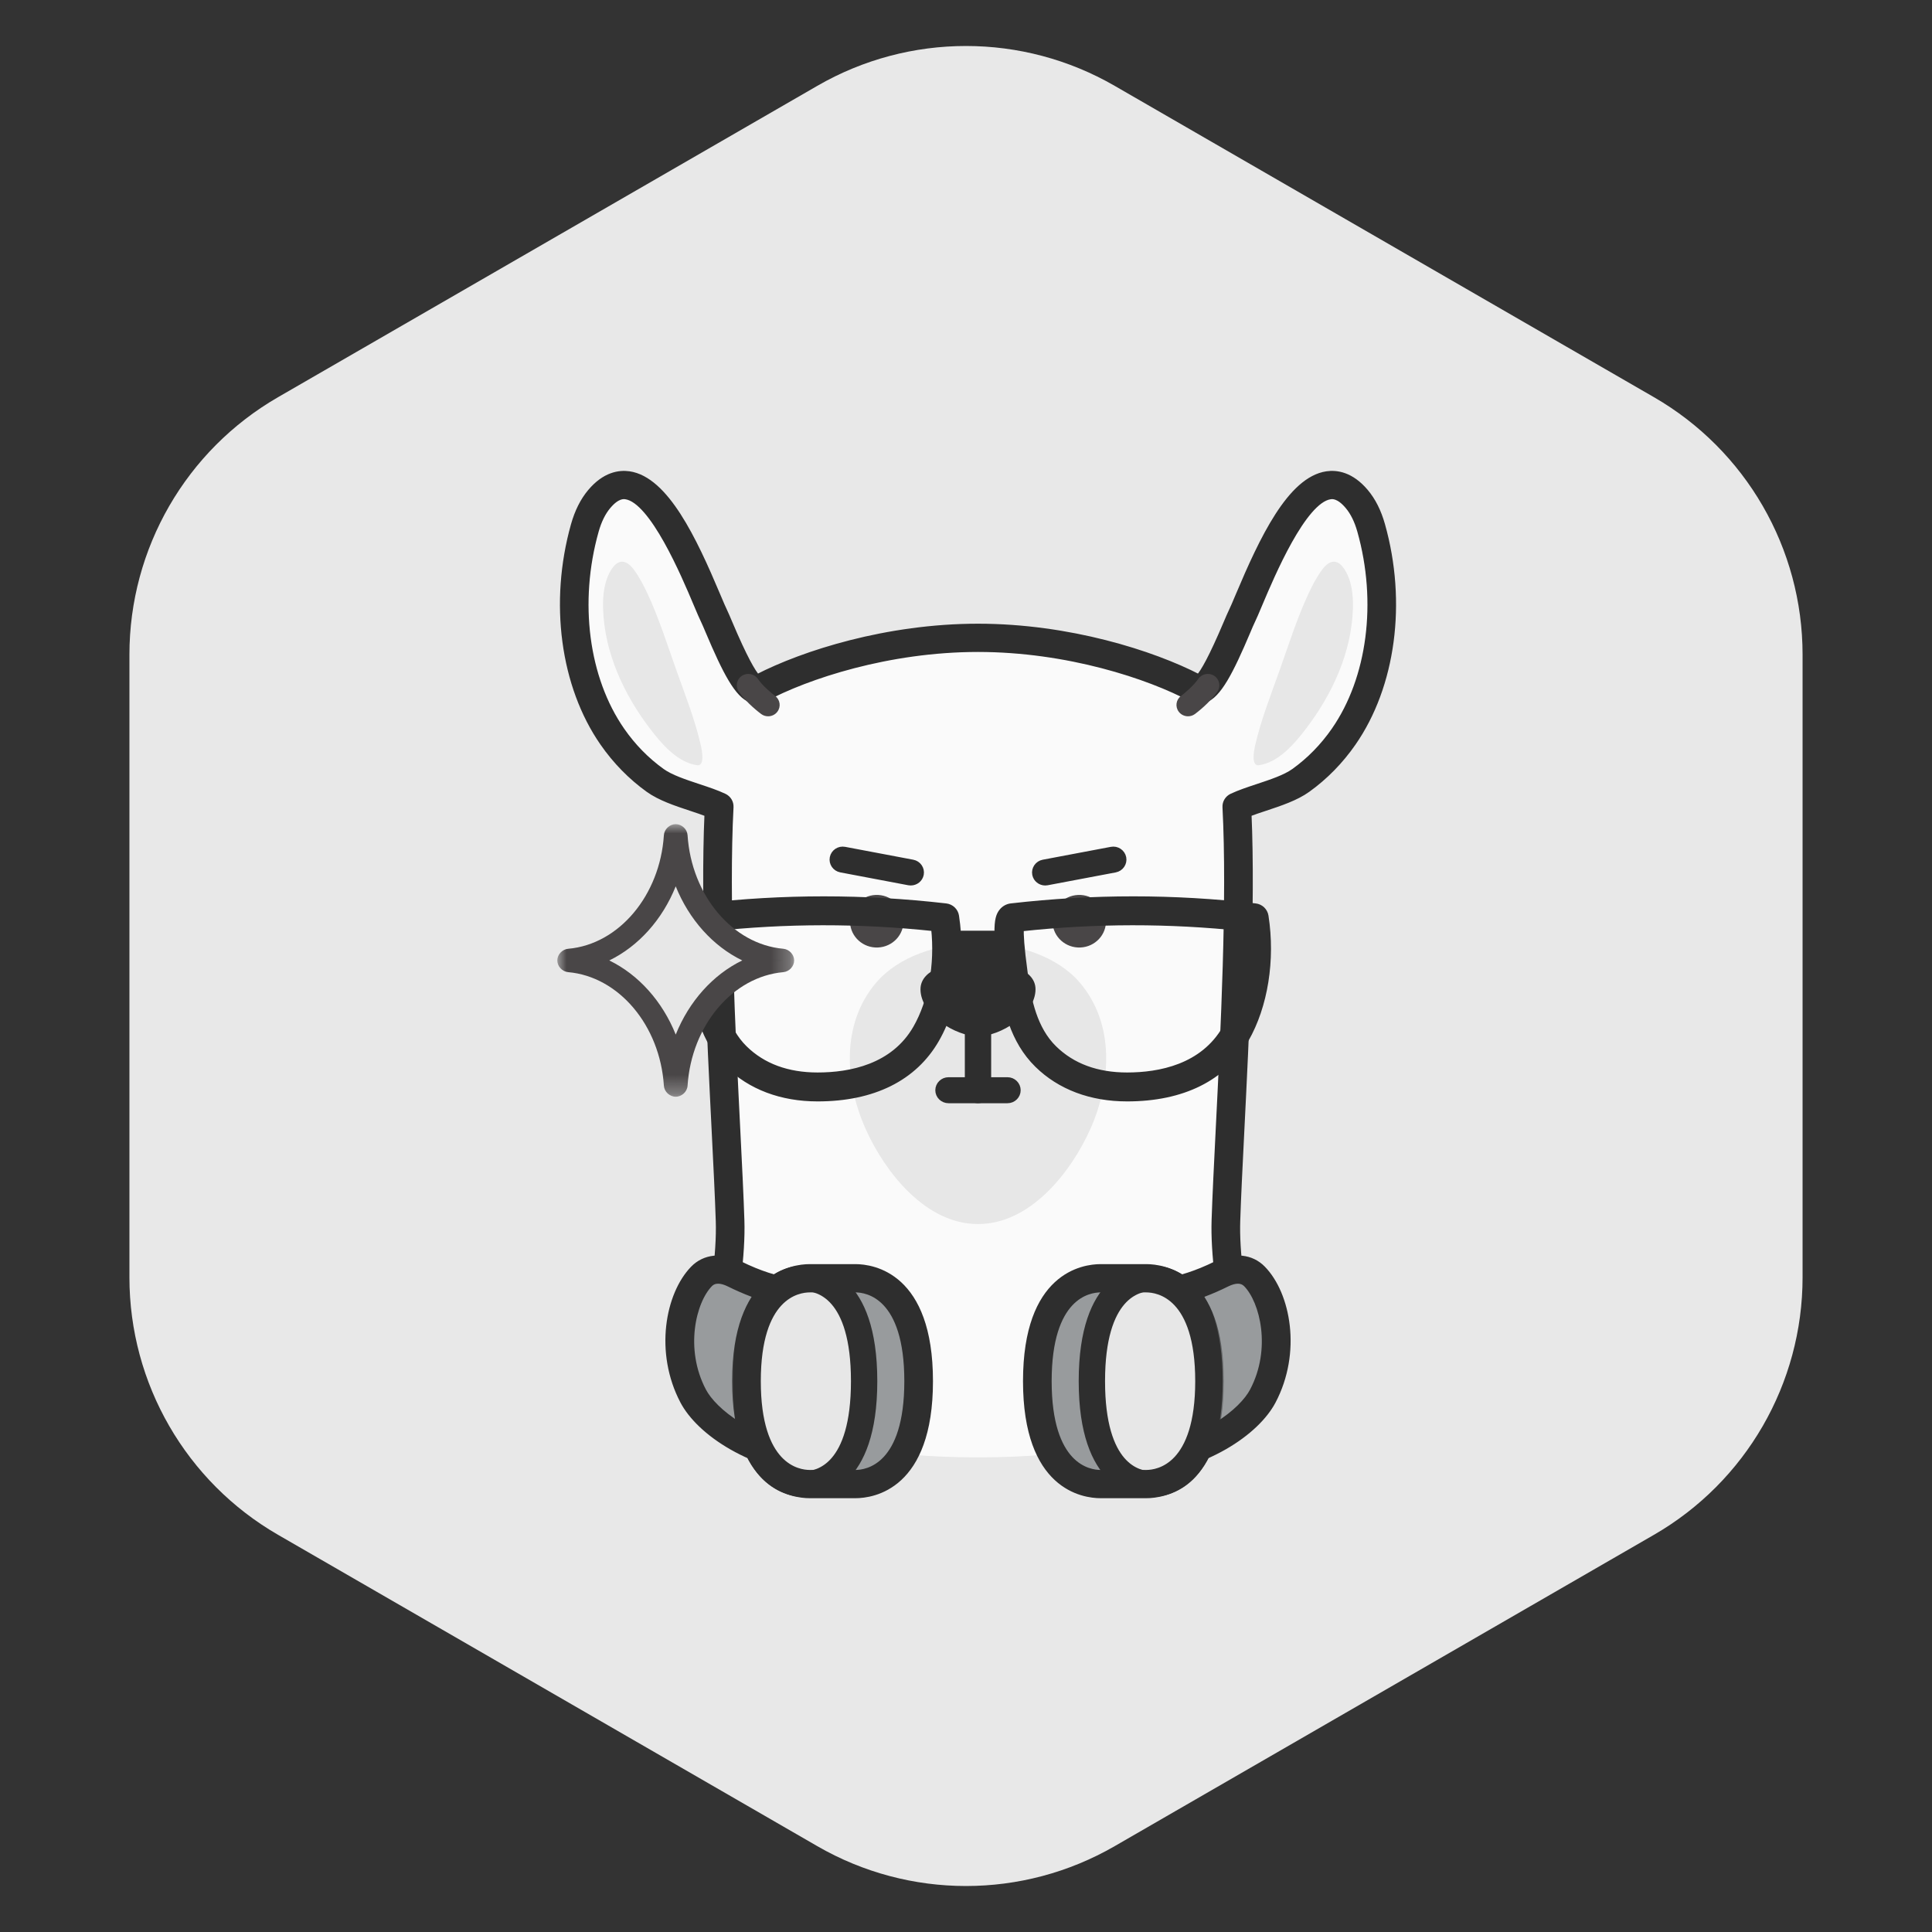 <?xml version="1.0" encoding="UTF-8"?>
<svg width="104px" height="104px" viewBox="0 0 104 104" version="1.1" xmlns="http://www.w3.org/2000/svg" xmlns:xlink="http://www.w3.org/1999/xlink">
    <rect x="0" y="0" width="104" height="104" fill="#333333" stroke="none"/>
    <title>ssl_badge_3_deactive</title>
    <defs>
        <polygon id="path-1" points="0 0 47 0 47 50 0 50"></polygon>
        <polygon id="path-3" points="0 0 12 0 12 14 0 14"></polygon>
        <polygon id="path-5" points="0 0 12 0 12 14 0 14"></polygon>
        <polygon id="path-7" points="0 0 12.749 0 12.749 14.672 0 14.672"></polygon>
    </defs>
    <g id="ssl_badge_3_deactive" stroke="none" stroke-width="1" fill="none" fill-rule="evenodd">
        <g id="Group-46">
            <path d="M60,4.619 L89.033,21.381 C93.984,24.239 97.033,29.521 97.033,35.238 L97.033,68.762 C97.033,74.479 93.984,79.761 89.033,82.619 L60,99.381 C55.05,102.239 48.95,102.239 44,99.381 L14.967,82.619 C10.016,79.761 6.967,74.479 6.967,68.762 L6.967,35.238 C6.967,29.521 10.016,24.239 14.967,21.381 L44,4.619 C48.95,1.761 55.05,1.761 60,4.619 Z" id="Mask-Copy-3" fill="#E8E8E8"></path>
            <g id="Group-43" opacity="0.8" transform="translate(29, 24)">
                <path d="M8.563,17.197 C7.484,17.065 6.62,16.052 5.98,15.211 C4.578,13.369 3.542,11.136 3.465,8.78 C3.44,8.034 3.525,7.248 3.928,6.631 C4.053,6.441 4.227,6.259 4.447,6.238 C4.725,6.211 4.96,6.446 5.13,6.678 C5.417,7.069 5.646,7.505 5.852,7.949 C6.473,9.28 6.916,10.691 7.409,12.079 C7.881,13.406 8.403,14.72 8.721,16.097 C8.8,16.444 8.933,17.197 8.563,17.197" id="Fill-1" fill="#FBD1B9"></path>
                <path d="M11.5,51.235 C11.5,51.235 13.136,54.45 23.646,54.45 C34.157,54.45 35.792,51.235 35.792,51.235 L34.755,40.321 L16.746,41.997 L11.5,51.235 Z" id="Fill-3" fill="#FFFFFF"></path>
                <path d="M37.853,48.825 C37.34,46.287 36.93,43.654 36.992,41.716 C37.149,36.827 37.93,26.135 37.577,19.415 C38.549,18.96 40.133,18.649 41.024,18.009 C41.914,17.369 42.695,16.569 43.33,15.653 C45.53,12.487 45.846,8.094 44.811,4.421 C44.652,3.857 44.411,3.311 44.032,2.86 C41.312,-0.367 38.55,7.76 37.827,9.218 C37.563,9.749 36.169,13.484 35.444,13.094 C33.235,11.906 28.766,10.335 23.646,10.335 C18.527,10.335 14.057,11.906 11.849,13.094 C11.124,13.484 9.729,9.749 9.465,9.218 C8.742,7.76 5.979,-0.367 3.26,2.86 C2.88,3.311 2.64,3.857 2.481,4.421 C1.446,8.094 1.763,12.487 3.962,15.653 C4.597,16.569 5.377,17.369 6.268,18.009 C7.159,18.649 8.744,18.96 9.715,19.415 C9.362,26.135 10.143,36.827 10.301,41.716 C10.367,43.798 9.889,46.682 9.323,49.39" id="Fill-5" fill="#FFFFFF"></path>
                <g id="Group-9">
                    <mask id="mask-2" fill="white">
                        <use xlink:href="#path-1"></use>
                    </mask>
                    <g id="Clip-8"></g>
                    <path d="M9.324,50 C9.283,50 9.24,49.996 9.198,49.988 C8.862,49.919 8.646,49.597 8.715,49.267 C9.418,45.898 9.734,43.434 9.68,41.735 C9.639,40.455 9.555,38.791 9.459,36.864 C9.202,31.738 8.853,24.772 9.073,19.81 C8.81,19.709 8.512,19.609 8.203,19.507 C7.38,19.234 6.528,18.952 5.901,18.502 C4.957,17.823 4.131,16.981 3.449,15.998 C1.31,12.919 0.71,8.421 1.882,4.258 C2.088,3.531 2.382,2.947 2.781,2.471 C3.562,1.544 4.346,1.443 4.871,1.519 C6.843,1.811 8.357,5.031 9.62,8.026 C9.79,8.428 9.927,8.753 10.024,8.95 C10.072,9.048 10.157,9.246 10.267,9.507 C11.084,11.439 11.527,12.185 11.765,12.445 C14.248,11.164 18.754,9.724 23.646,9.724 C28.538,9.724 33.044,11.164 35.526,12.445 C35.765,12.186 36.206,11.44 37.023,9.51 C37.135,9.248 37.219,9.048 37.269,8.95 C37.366,8.753 37.502,8.428 37.672,8.026 C38.936,5.03 40.449,1.811 42.42,1.519 C42.947,1.442 43.73,1.544 44.511,2.47 C44.91,2.945 45.204,3.529 45.409,4.258 C46.582,8.42 45.983,12.919 43.843,15.998 C43.16,16.981 42.336,17.823 41.39,18.502 C40.764,18.952 39.913,19.234 39.09,19.507 C38.781,19.609 38.483,19.709 38.219,19.81 C38.438,24.772 38.09,31.737 37.833,36.861 C37.737,38.789 37.653,40.455 37.612,41.736 C37.561,43.344 37.839,45.623 38.463,48.705 C38.529,49.036 38.31,49.358 37.974,49.424 C37.632,49.49 37.311,49.274 37.244,48.944 C36.602,45.77 36.316,43.399 36.37,41.697 C36.412,40.406 36.495,38.735 36.592,36.801 C36.855,31.554 37.215,24.368 36.956,19.447 C36.944,19.2 37.083,18.971 37.31,18.865 C37.717,18.674 38.191,18.516 38.693,18.35 C39.426,18.107 40.185,17.855 40.657,17.516 C41.488,16.919 42.215,16.177 42.817,15.309 C44.755,12.519 45.29,8.409 44.212,4.584 C44.054,4.026 43.839,3.589 43.553,3.249 C43.057,2.661 42.716,2.711 42.606,2.727 C41.163,2.94 39.461,6.975 38.82,8.493 C38.638,8.926 38.49,9.274 38.386,9.486 C38.342,9.572 38.268,9.748 38.171,9.979 C37.237,12.184 36.592,13.427 35.858,13.681 C35.617,13.765 35.363,13.746 35.146,13.63 C32.842,12.391 28.449,10.945 23.646,10.945 C18.843,10.945 14.449,12.391 12.147,13.63 C11.929,13.746 11.676,13.765 11.434,13.681 C10.7,13.427 10.054,12.183 9.12,9.976 C9.023,9.747 8.95,9.572 8.907,9.485 C8.802,9.274 8.655,8.926 8.472,8.494 C7.832,6.975 6.129,2.94 4.686,2.727 C4.576,2.711 4.234,2.66 3.738,3.249 C3.453,3.589 3.237,4.026 3.079,4.584 C2.002,8.409 2.536,12.519 4.475,15.309 C5.077,16.177 5.804,16.919 6.635,17.516 C7.107,17.855 7.866,18.107 8.6,18.35 C9.102,18.516 9.576,18.674 9.982,18.865 C10.21,18.971 10.349,19.2 10.336,19.447 C10.076,24.369 10.437,31.556 10.699,36.804 C10.796,38.737 10.88,40.406 10.921,41.697 C10.979,43.493 10.655,46.049 9.932,49.512 C9.871,49.801 9.613,50 9.324,50" id="Fill-7" stroke="#000000" stroke-width="0.3" fill="#000000" mask="url(#mask-2)"></path>
                </g>
                <path d="M8.562,17.197 C7.485,17.065 6.62,16.052 5.98,15.211 C4.578,13.369 3.541,11.136 3.465,8.78 C3.44,8.034 3.525,7.248 3.928,6.631 C4.053,6.441 4.227,6.259 4.446,6.238 C4.724,6.211 4.96,6.446 5.13,6.678 C5.417,7.069 5.645,7.505 5.852,7.949 C6.473,9.28 6.915,10.691 7.409,12.079 C7.881,13.406 8.402,14.72 8.72,16.097 C8.8,16.444 8.932,17.197 8.562,17.197" id="Fill-10" fill="#E7E7E7"></path>
                <path d="M38.73,17.197 C39.807,17.065 40.672,16.052 41.312,15.211 C42.714,13.369 43.75,11.136 43.827,8.78 C43.852,8.034 43.767,7.248 43.364,6.631 C43.239,6.441 43.065,6.259 42.845,6.238 C42.567,6.211 42.332,6.446 42.162,6.678 C41.875,7.069 41.647,7.505 41.44,7.949 C40.819,9.28 40.376,10.691 39.883,12.079 C39.411,13.406 38.89,14.72 38.571,16.097 C38.492,16.444 38.36,17.197 38.73,17.197" id="Fill-12" fill="#E7E7E7"></path>
                <path d="M10.529,44.572 C12.627,45.611 14.139,45.745 15.41,45.553 C15.408,48.627 15.405,51.701 15.403,54.776 C11.618,54.437 9.077,52.598 8.314,51.149 C6.981,48.618 7.704,45.793 8.763,44.71 C9.114,44.349 9.707,44.165 10.529,44.572" id="Fill-14" fill="#84888B"></path>
                <path d="M9.657,44.951 C9.478,44.951 9.329,45.011 9.211,45.133 C8.317,46.048 7.681,48.617 8.866,50.868 C9.43,51.941 11.448,53.61 14.782,54.089 L14.788,46.228 C13.371,46.299 11.906,45.937 10.25,45.117 C10.026,45.006 9.828,44.951 9.657,44.951 M15.403,55.387 C15.384,55.387 15.365,55.386 15.347,55.384 C11.379,55.029 8.634,53.085 7.762,51.43 C6.372,48.79 6.967,45.667 8.314,44.287 C8.929,43.656 9.863,43.559 10.809,44.027 C13.034,45.128 14.447,45.08 15.316,44.949 C15.494,44.923 15.677,44.974 15.815,45.09 C15.953,45.206 16.031,45.375 16.031,45.553 L16.025,54.777 C16.025,54.949 15.951,55.111 15.822,55.228 C15.707,55.33 15.558,55.387 15.403,55.387" id="Fill-16" stroke="#000000" stroke-width="0.3" fill="#000000"></path>
                <path d="M17.04,44.808 C15.645,44.808 13.629,45.854 13.629,50.348 C13.629,54.844 15.645,55.888 17.04,55.888 C18.435,55.888 20.451,54.844 20.451,50.348 C20.451,45.854 18.435,44.808 17.04,44.808" id="Fill-18" fill="#84888B"></path>
                <path d="M14.35,44.808 C13.055,44.808 11.182,45.854 11.182,50.348 C11.182,54.844 13.055,55.888 14.35,55.888 C15.644,55.888 17.517,54.844 17.517,50.348 C17.517,45.854 15.644,44.808 14.35,44.808" id="Fill-20" fill="#E7E7E7"></path>
                <path d="M14.349,45.358 C13.737,45.358 11.741,45.718 11.741,50.348 C11.741,54.979 13.737,55.338 14.349,55.338 C14.961,55.338 16.957,54.979 16.957,50.348 C16.957,45.718 14.961,45.358 14.349,45.358 M14.349,56.438 C13.475,56.438 10.623,55.998 10.623,50.348 C10.623,44.698 13.475,44.259 14.349,44.259 C15.223,44.259 18.075,44.698 18.075,50.348 C18.075,55.998 15.223,56.438 14.349,56.438" id="Fill-22" stroke="#000000" stroke-width="0.3" fill="#000000"></path>
                <g id="Group-26" transform="translate(10.072, 43.499)">
                    <mask id="mask-4" fill="white">
                        <use xlink:href="#path-3"></use>
                    </mask>
                    <g id="Clip-25"></g>
                    <path d="M4.522,1.921 C3.868,1.921 1.732,2.276 1.732,6.849 C1.732,11.423 3.868,11.779 4.522,11.779 L6.968,11.779 C7.622,11.779 9.758,11.423 9.758,6.849 C9.758,2.276 7.622,1.921 6.968,1.921 L4.522,1.921 Z M6.968,13 L4.522,13 C3.575,13 0.489,12.557 0.489,6.849 C0.489,1.143 3.575,0.699 4.522,0.699 L6.968,0.699 C7.914,0.699 11,1.143 11,6.849 C11,12.557 7.914,13 6.968,13 L6.968,13 Z" id="Fill-24" stroke="#000000" stroke-width="0.3" fill="#000000" mask="url(#mask-4)"></path>
                </g>
                <path d="M31.882,45.553 C31.884,48.627 31.887,51.701 31.889,54.776 C35.674,54.437 38.215,52.598 38.977,51.149 C40.31,48.618 39.588,45.793 38.529,44.71 C38.178,44.349 37.585,44.165 36.763,44.572 C34.665,45.611 33.154,45.745 31.882,45.553 Z" id="Fill-27" fill="#84888B"></path>
                <path d="M32.504,46.228 L32.509,54.089 C35.844,53.61 37.862,51.94 38.426,50.868 C39.612,48.617 38.975,46.048 38.082,45.133 C37.851,44.896 37.501,44.891 37.043,45.117 C35.386,45.938 33.927,46.297 32.504,46.228 M31.889,55.387 C31.735,55.387 31.585,55.33 31.47,55.227 C31.341,55.111 31.268,54.948 31.268,54.776 L31.261,45.553 C31.261,45.375 31.34,45.206 31.478,45.09 C31.614,44.973 31.797,44.923 31.977,44.949 C32.846,45.081 34.259,45.128 36.484,44.027 C37.429,43.559 38.362,43.656 38.978,44.288 C40.326,45.667 40.92,48.79 39.529,51.43 C38.658,53.085 35.913,55.029 31.945,55.384 C31.926,55.386 31.907,55.387 31.889,55.387" id="Fill-29" stroke="#000000" stroke-width="0.3" fill="#000000"></path>
                <path d="M30.252,44.808 C31.647,44.808 33.663,45.854 33.663,50.348 C33.663,54.844 31.647,55.888 30.252,55.888 C28.857,55.888 26.84,54.844 26.84,50.348 C26.84,45.854 28.857,44.808 30.252,44.808" id="Fill-31" fill="#84888B"></path>
                <path d="M33.558,44.842 C34.845,44.981 36.591,46.221 36.091,50.689 C35.592,55.157 33.613,55.994 32.327,55.855 C31.04,55.715 29.295,54.476 29.794,50.008 C30.294,45.54 32.271,44.702 33.558,44.842" id="Fill-33" fill="#E7E7E7"></path>
                <path d="M32.943,45.358 C32.331,45.358 30.335,45.718 30.335,50.348 C30.335,54.979 32.331,55.338 32.943,55.338 C33.555,55.338 35.551,54.979 35.551,50.348 C35.551,45.718 33.555,45.358 32.943,45.358 M32.943,56.438 C32.068,56.438 29.217,55.998 29.217,50.348 C29.217,44.698 32.068,44.259 32.943,44.259 C33.817,44.259 36.669,44.698 36.669,50.348 C36.669,55.998 33.817,56.438 32.943,56.438" id="Fill-35" stroke="#000000" stroke-width="0.3" fill="#000000"></path>
                <g id="Group-39" transform="translate(24.731, 43.499)">
                    <mask id="mask-6" fill="white">
                        <use xlink:href="#path-5"></use>
                    </mask>
                    <g id="Clip-38"></g>
                    <path d="M5.521,1.921 C4.866,1.921 2.73,2.276 2.73,6.849 C2.73,11.423 4.866,11.779 5.521,11.779 L7.967,11.779 C8.622,11.779 10.758,11.423 10.758,6.849 C10.758,2.276 8.622,1.921 7.967,1.921 L5.521,1.921 Z M7.967,13 L5.521,13 C4.575,13 1.488,12.557 1.488,6.849 C1.488,1.143 4.575,0.699 5.521,0.699 L7.967,0.699 C8.913,0.699 12,1.143 12,6.849 C12,12.557 8.913,13 7.967,13 L7.967,13 Z" id="Fill-37" stroke="#000000" stroke-width="0.3" fill="#000000" mask="url(#mask-6)"></path>
                </g>
                <path d="M29.129,28.898 C27.932,27.493 25.801,26.779 23.646,26.754 C21.492,26.779 19.36,27.493 18.163,28.898 C16.27,31.121 16.474,34.266 17.602,36.784 C18.643,39.104 20.835,41.899 23.646,41.889 C26.457,41.899 28.649,39.104 29.689,36.784 C30.818,34.266 31.022,31.121 29.129,28.898" id="Fill-40" fill="#E7E7E7"></path>
                <path d="M19.635,25.532 C19.669,26.313 19.053,26.971 18.257,27.004 C17.463,27.038 16.791,26.432 16.757,25.652 C16.724,24.87 17.34,24.209 18.135,24.175 C18.931,24.142 19.602,24.749 19.635,25.532" id="Fill-42" fill="#221E1F"></path>
                <path d="M30.535,25.532 C30.569,26.313 29.953,26.971 29.157,27.004 C28.362,27.038 27.69,26.432 27.657,25.652 C27.623,24.87 28.239,24.209 29.035,24.175 C29.831,24.142 30.502,24.749 30.535,25.532" id="Fill-44" fill="#221E1F"></path>
                <path d="M20.027,23.515 C19.992,23.515 19.957,23.512 19.921,23.506 L16.26,22.813 C15.957,22.756 15.758,22.468 15.816,22.169 C15.875,21.87 16.167,21.674 16.472,21.734 L20.133,22.426 C20.436,22.483 20.634,22.771 20.577,23.069 C20.525,23.333 20.29,23.515 20.027,23.515" id="Fill-46" stroke="#000000" stroke-width="0.3" fill="#000000"></path>
                <path d="M27.264,23.516 C27.002,23.516 26.767,23.333 26.715,23.07 C26.657,22.772 26.856,22.483 27.159,22.426 L30.821,21.734 C31.124,21.674 31.417,21.871 31.477,22.169 C31.534,22.468 31.336,22.756 31.033,22.814 L27.371,23.506 C27.335,23.512 27.3,23.516 27.264,23.516" id="Fill-48" stroke="#000000" stroke-width="0.3" fill="#000000"></path>
                <path d="M23.646,35.237 C23.337,35.237 23.087,34.991 23.087,34.688 L23.087,30.725 C23.087,30.421 23.337,30.175 23.646,30.175 C23.955,30.175 24.205,30.421 24.205,30.725 L24.205,34.688 C24.205,34.991 23.955,35.237 23.646,35.237" id="Fill-50" stroke="#000000" stroke-width="0.3" fill="#000000"></path>
                <path d="M20.7,29.252 C20.7,28.303 22.134,27.905 23.646,27.905 C25.158,27.905 26.592,28.303 26.592,29.252 C26.592,30.514 24.783,31.634 23.646,31.634 C22.509,31.634 20.7,30.514 20.7,29.252" id="Fill-52" stroke="#000000" stroke-width="0.3" fill="#000000"></path>
                <path d="M25.234,35.237 L22.059,35.237 C21.75,35.237 21.498,34.991 21.498,34.688 C21.498,34.384 21.75,34.137 22.059,34.137 L25.234,34.137 C25.543,34.137 25.793,34.384 25.793,34.688 C25.793,34.991 25.543,35.237 25.234,35.237" id="Fill-54" stroke="#000000" stroke-width="0.3" fill="#000000"></path>
                <path d="M12.348,14.558 C12.218,14.558 12.087,14.519 11.975,14.436 C11.896,14.377 11.187,13.846 10.765,13.228 C10.575,12.947 10.651,12.568 10.935,12.38 C11.222,12.192 11.607,12.267 11.798,12.547 C12.055,12.924 12.552,13.334 12.722,13.46 C12.996,13.662 13.051,14.046 12.844,14.315 C12.723,14.474 12.536,14.558 12.348,14.558" id="Fill-56" fill="#221E1F"></path>
                <path d="M34.951,14.558 C34.763,14.558 34.576,14.474 34.455,14.315 C34.248,14.046 34.303,13.662 34.577,13.46 C34.747,13.334 35.244,12.924 35.501,12.547 C35.691,12.267 36.078,12.192 36.363,12.38 C36.648,12.568 36.724,12.947 36.533,13.228 C36.111,13.846 35.403,14.377 35.324,14.436 C35.211,14.519 35.081,14.558 34.951,14.558" id="Fill-58" fill="#221E1F"></path>
                <path d="M36.957,31.34 C35.752,33.441 33.416,33.882 31.671,33.882 C30.047,33.882 28.726,33.394 27.743,32.43 C26.686,31.392 26.362,29.849 26.185,28.477 L26.167,28.342 C25.976,26.957 25.949,26.296 25.96,25.985 C29.985,25.551 33.91,25.548 37.932,25.973 C38.14,27.919 37.786,29.895 36.957,31.34 M20.299,31.34 C19.093,33.441 16.758,33.882 15.012,33.882 C13.388,33.882 12.066,33.394 11.084,32.43 C10.028,31.392 9.704,29.849 9.526,28.476 L9.509,28.351 C9.317,26.96 9.292,26.294 9.303,25.985 C13.326,25.551 17.25,25.548 21.273,25.973 C21.481,27.92 21.127,29.896 20.299,31.34 M39.134,25.309 C39.09,25.029 38.862,24.812 38.575,24.78 C34.151,24.273 29.85,24.274 25.424,24.78 C25.228,24.804 25.049,24.904 24.924,25.063 C24.783,25.242 24.669,25.486 24.683,26.251 L22.579,26.251 C22.556,25.936 22.523,25.622 22.475,25.309 C22.431,25.029 22.203,24.812 21.916,24.78 C17.493,24.274 13.192,24.274 8.765,24.78 C8.568,24.804 8.391,24.904 8.265,25.063 C8.041,25.348 7.871,25.826 8.243,28.519 L8.258,28.635 C8.462,30.219 8.851,32.014 10.181,33.319 C11.394,34.51 13.065,35.139 15.012,35.139 C18.005,35.139 20.218,34.038 21.412,31.957 C22.015,30.908 22.394,29.621 22.538,28.263 L24.868,28.263 C24.878,28.345 24.888,28.423 24.9,28.51 L24.916,28.635 C25.12,30.219 25.51,32.015 26.84,33.319 C28.053,34.51 29.723,35.139 31.671,35.139 C34.663,35.139 36.876,34.038 38.071,31.957 C39.103,30.159 39.501,27.673 39.134,25.309" id="Fill-60" stroke="#000000" stroke-width="0.3" fill="#000000"></path>
                <path d="M1.639,27.681 C1.615,27.683 1.615,27.72 1.639,27.723 C4.691,27.991 7.127,30.838 7.357,34.405 C7.358,34.434 7.39,34.434 7.393,34.405 C7.623,30.838 10.059,27.991 13.11,27.723 C13.135,27.72 13.135,27.683 13.11,27.681 C10.059,27.412 7.623,24.564 7.393,20.997 C7.39,20.969 7.358,20.969 7.357,20.997 C7.127,24.564 4.691,27.412 1.639,27.681 Z" id="Fill-62" fill="#E7E7E7"></path>
                <g id="Group-66" transform="translate(1, 20.365)">
                    <mask id="mask-8" fill="white">
                        <use xlink:href="#path-7"></use>
                    </mask>
                    <g id="Clip-65"></g>
                    <path d="M2.797,7.336 C4.374,8.103 5.659,9.539 6.375,11.327 C7.092,9.538 8.377,8.102 9.956,7.335 C8.375,6.567 7.091,5.132 6.374,3.346 C5.659,5.133 4.375,6.568 2.797,7.336 M6.374,14.672 C6.046,14.672 5.757,14.4 5.737,14.078 C5.527,10.834 3.313,8.206 0.584,7.966 C0.261,7.937 -0.004,7.648 -0,7.329 C0.004,7.012 0.273,6.73 0.594,6.707 C3.313,6.467 5.527,3.839 5.737,0.594 C5.757,0.272 6.046,0 6.374,0 C6.703,0 6.992,0.273 7.012,0.595 C7.222,3.838 9.438,6.467 12.165,6.707 C12.483,6.736 12.746,7.016 12.749,7.329 C12.753,7.646 12.49,7.935 12.169,7.966 C9.438,8.206 7.222,10.834 7.012,14.079 C6.992,14.4 6.703,14.672 6.374,14.672" id="Fill-64" fill="#221E1F" mask="url(#mask-8)"></path>
                </g>
            </g>
        </g>
    </g>
</svg>